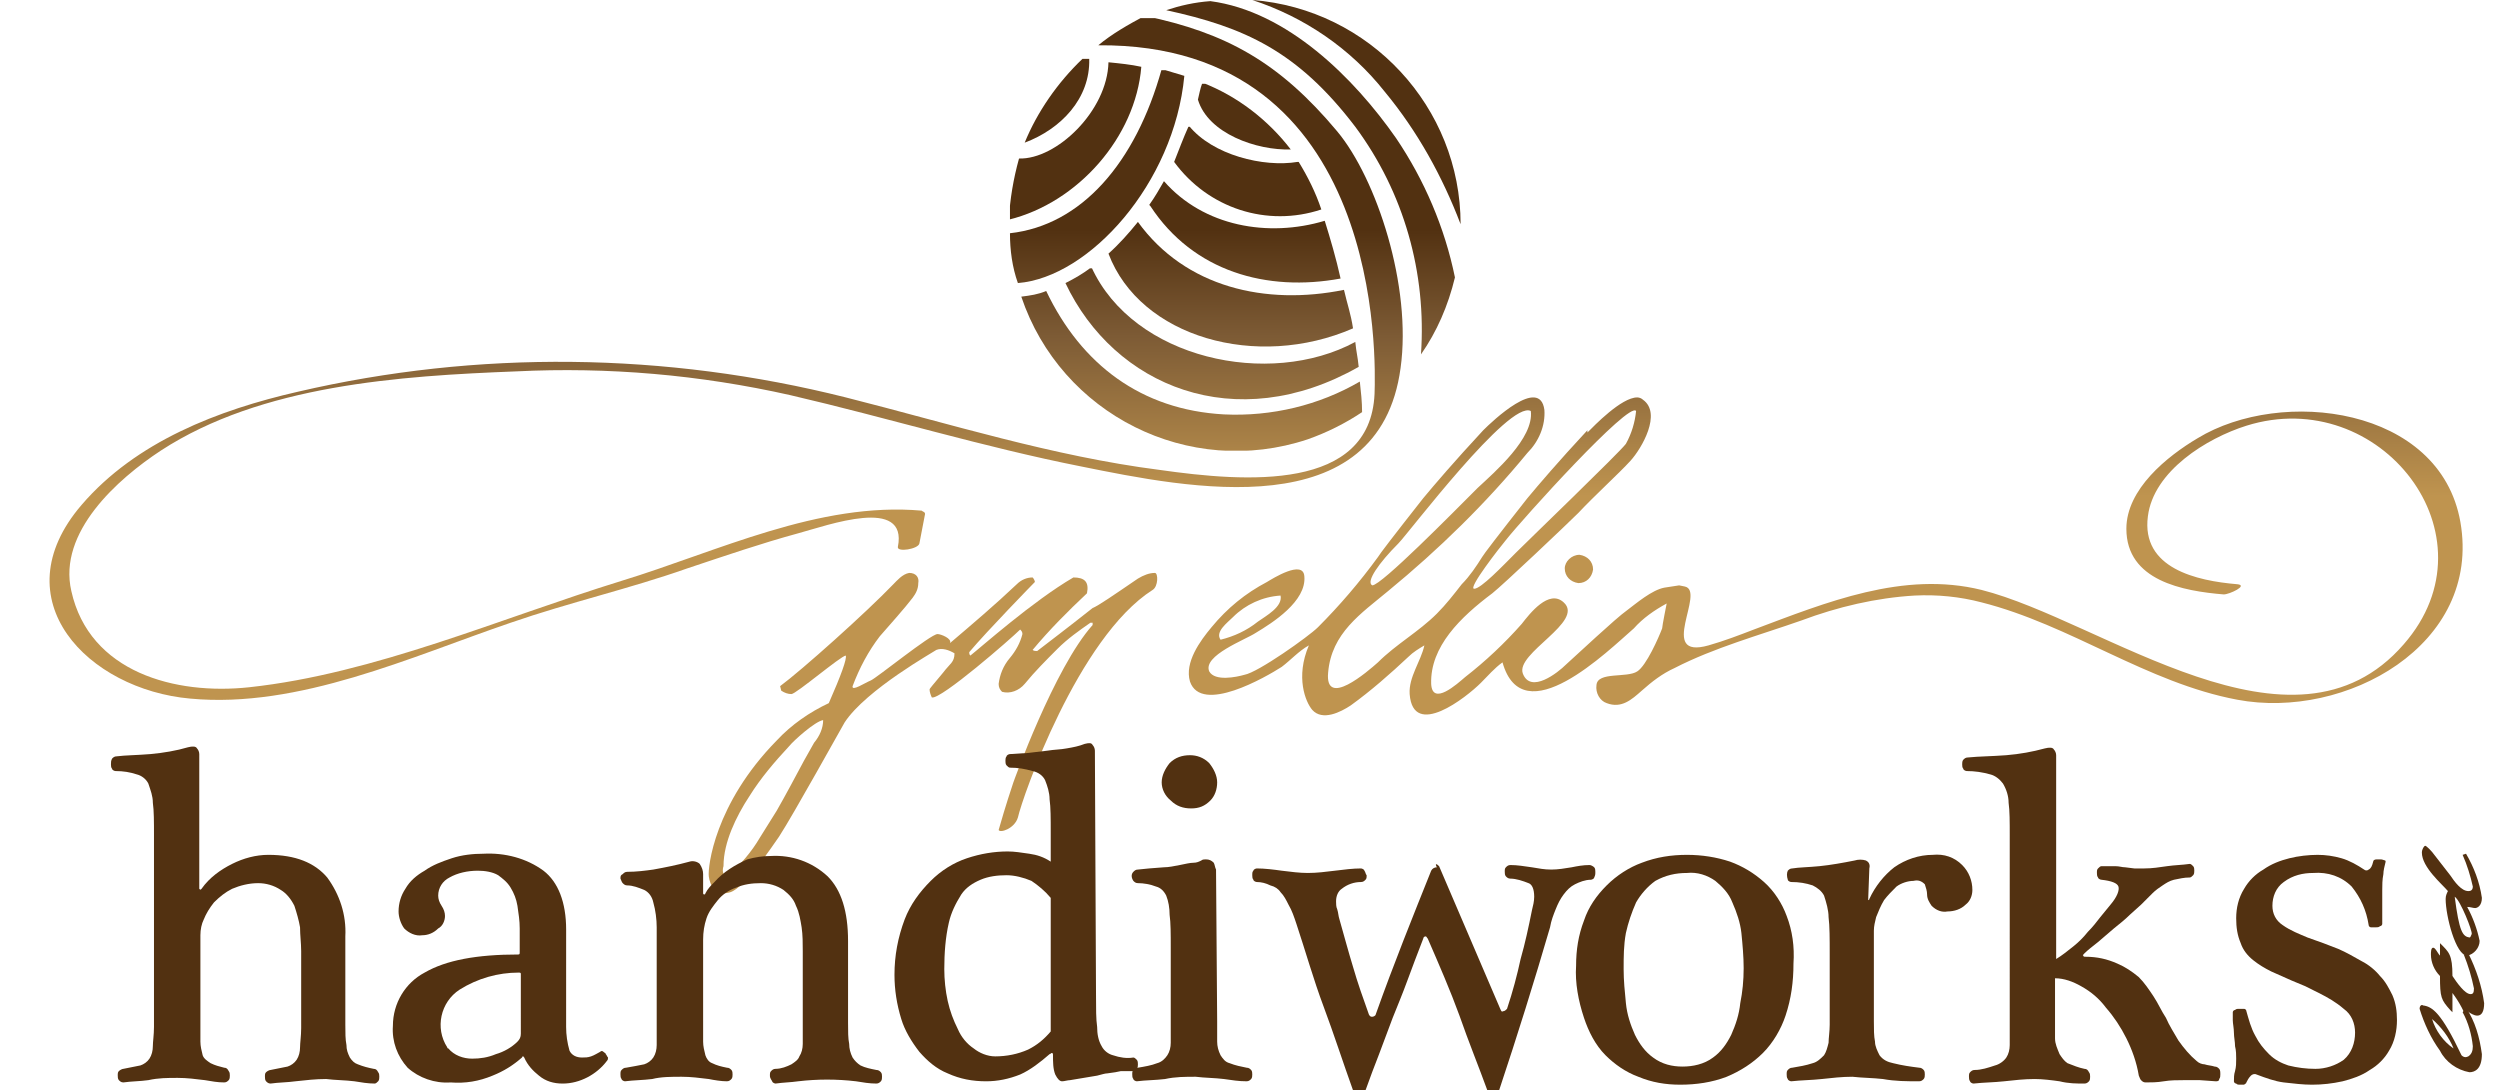 <?xml version="1.0" encoding="utf-8"?>
<!-- Generator: Adobe Illustrator 21.1.0, SVG Export Plug-In . SVG Version: 6.00 Build 0)  -->
<svg version="1.1" id="Layer_1" xmlns="http://www.w3.org/2000/svg" xmlns:xlink="http://www.w3.org/1999/xlink" x="0px" y="0px"
	 viewBox="0 0 220.8 96.3" style="enable-background:new 0 0 220.8 96.3;" xml:space="preserve">
<style type="text/css">
	.st0{clip-path:url(#SVGID_2_);}
	.st1{fill:url(#SVGID_3_);}
	.st2{clip-path:url(#SVGID_5_);}
	.st3{fill:url(#SVGID_6_);}
	.st4{clip-path:url(#SVGID_8_);}
	.st5{fill:url(#SVGID_9_);}
	.st6{clip-path:url(#SVGID_11_);}
	.st7{fill:url(#SVGID_12_);}
	.st8{clip-path:url(#SVGID_14_);}
	.st9{fill:url(#SVGID_15_);}
	.st10{clip-path:url(#SVGID_17_);}
	.st11{fill:url(#SVGID_18_);}
	.st12{clip-path:url(#SVGID_20_);}
	.st13{fill:url(#SVGID_21_);}
	.st14{clip-path:url(#SVGID_23_);}
	.st15{fill:url(#SVGID_24_);}
	.st16{clip-path:url(#SVGID_26_);}
	.st17{fill:url(#SVGID_27_);}
	.st18{clip-path:url(#SVGID_29_);}
	.st19{fill:url(#SVGID_30_);}
	.st20{clip-path:url(#SVGID_32_);}
	.st21{fill:url(#SVGID_33_);}
	.st22{clip-path:url(#SVGID_35_);}
	.st23{fill:url(#SVGID_36_);}
	.st24{clip-path:url(#SVGID_38_);}
	.st25{fill:url(#SVGID_39_);}
	.st26{clip-path:url(#SVGID_41_);}
	.st27{fill:url(#SVGID_42_);}
	.st28{clip-path:url(#SVGID_44_);}
	.st29{fill:url(#SVGID_45_);}
	.st30{fill:#523111;}
	.st31{clip-path:url(#SVGID_47_);}
	.st32{fill:#523010;}
</style>
<title>Asset 1</title>
<g id="Layer_2">
	<g id="Layer_1-2">
		<g>
			<defs>
				<path id="SVGID_1_" d="M105.8,8.8L105.8,8.8c0.9,3,5.2,4.5,8.2,4.4c-2-2.6-4.7-4.7-7.8-5.9C106,7.8,105.9,8.4,105.8,8.8"/>
			</defs>
			<clipPath id="SVGID_2_">
				<use xlink:href="#SVGID_1_"  style="overflow:visible;"/>
			</clipPath>
			<g class="st0">
				
					<linearGradient id="SVGID_3_" gradientUnits="userSpaceOnUse" x1="-766.578" y1="25.131" x2="-765.578" y2="25.131" gradientTransform="matrix(0 -24.8 24.8 0 -513.38 -18966.299)">
					<stop  offset="0" style="stop-color:#BF944F"/>
					<stop  offset="4.000000e-02" style="stop-color:#BF944F"/>
					<stop  offset="0.61" style="stop-color:#7D5B35"/>
					<stop  offset="0.99" style="stop-color:#523111"/>
					<stop  offset="1" style="stop-color:#523111"/>
				</linearGradient>
				<rect x="105.8" y="7.4" class="st1" width="8.2" height="6"/>
			</g>
		</g>
		<g>
			<defs>
				<path id="SVGID_4_" d="M101.5,18.1c0,0,0.1,0.1,0.1,0.1c3.8,5.8,10.3,7.6,16.8,6.4c-0.4-1.8-0.9-3.5-1.4-5.1
					c-5,1.5-10.7,0.5-14.2-3.5C102.4,16.7,102,17.4,101.5,18.1"/>
			</defs>
			<clipPath id="SVGID_5_">
				<use xlink:href="#SVGID_4_"  style="overflow:visible;"/>
			</clipPath>
			<g class="st2">
				
					<linearGradient id="SVGID_6_" gradientUnits="userSpaceOnUse" x1="-766.578" y1="25.135" x2="-765.578" y2="25.135" gradientTransform="matrix(0 -24.8 24.8 0 -513.38 -18966.299)">
					<stop  offset="0" style="stop-color:#BF944F"/>
					<stop  offset="4.000000e-02" style="stop-color:#BF944F"/>
					<stop  offset="0.61" style="stop-color:#7D5B35"/>
					<stop  offset="0.99" style="stop-color:#523111"/>
					<stop  offset="1" style="stop-color:#523111"/>
				</linearGradient>
				<rect x="101.5" y="16" class="st3" width="16.9" height="9.8"/>
			</g>
		</g>
		<g>
			<defs>
				<path id="SVGID_7_" d="M103.7,14.3c3,4.1,8.2,5.8,13,4.2c-0.5-1.5-1.2-2.9-2-4.2h-0.1c-3,0.5-7.5-0.6-9.6-3.2
					C104.5,12.2,104.1,13.3,103.7,14.3"/>
			</defs>
			<clipPath id="SVGID_8_">
				<use xlink:href="#SVGID_7_"  style="overflow:visible;"/>
			</clipPath>
			<g class="st4">
				
					<linearGradient id="SVGID_9_" gradientUnits="userSpaceOnUse" x1="-766.578" y1="25.143" x2="-765.578" y2="25.143" gradientTransform="matrix(0 -24.8 24.8 0 -513.38 -18966.299)">
					<stop  offset="0" style="stop-color:#BF944F"/>
					<stop  offset="4.000000e-02" style="stop-color:#BF944F"/>
					<stop  offset="0.61" style="stop-color:#7D5B35"/>
					<stop  offset="0.99" style="stop-color:#523111"/>
					<stop  offset="1" style="stop-color:#523111"/>
				</linearGradient>
				<rect x="103.7" y="11.2" class="st5" width="13" height="8.9"/>
			</g>
		</g>
		<g>
			<defs>
				<path id="SVGID_10_" d="M90.2,26.2c3.5,10.4,14.8,16.1,25.3,12.6c1.7-0.6,3.3-1.4,4.8-2.4c0-0.9-0.1-1.8-0.2-2.7
					c-3.6,2.1-7.8,3.1-12,2.9c-7.3-0.4-12.6-4.4-15.7-10.9C91.7,26,91,26.1,90.2,26.2"/>
			</defs>
			<clipPath id="SVGID_11_">
				<use xlink:href="#SVGID_10_"  style="overflow:visible;"/>
			</clipPath>
			<g class="st6">
				
					<linearGradient id="SVGID_12_" gradientUnits="userSpaceOnUse" x1="-766.578" y1="24.945" x2="-765.578" y2="24.945" gradientTransform="matrix(0 -24.8 24.8 0 -513.38 -18966.299)">
					<stop  offset="0" style="stop-color:#BF944F"/>
					<stop  offset="4.000000e-02" style="stop-color:#BF944F"/>
					<stop  offset="0.61" style="stop-color:#7D5B35"/>
					<stop  offset="0.99" style="stop-color:#523111"/>
					<stop  offset="1" style="stop-color:#523111"/>
				</linearGradient>
				<rect x="90.2" y="25.7" class="st7" width="30.1" height="14.1"/>
			</g>
		</g>
		<g>
			<defs>
				<path id="SVGID_13_" d="M89.2,20.6c0,1.5,0.2,3,0.7,4.4c6.3-0.5,13.8-8.8,14.7-18.3c-0.7-0.2-1.3-0.4-2-0.6
					C100.3,14.4,95.5,19.9,89.2,20.6"/>
			</defs>
			<clipPath id="SVGID_14_">
				<use xlink:href="#SVGID_13_"  style="overflow:visible;"/>
			</clipPath>
			<g class="st8">
				
					<linearGradient id="SVGID_15_" gradientUnits="userSpaceOnUse" x1="-766.578" y1="24.606" x2="-765.578" y2="24.606" gradientTransform="matrix(0 -24.8 24.8 0 -513.38 -18966.299)">
					<stop  offset="0" style="stop-color:#BF944F"/>
					<stop  offset="4.000000e-02" style="stop-color:#BF944F"/>
					<stop  offset="0.61" style="stop-color:#7D5B35"/>
					<stop  offset="0.99" style="stop-color:#523111"/>
					<stop  offset="1" style="stop-color:#523111"/>
				</linearGradient>
				<rect x="89.2" y="6.2" class="st9" width="15.4" height="18.9"/>
			</g>
		</g>
		<g>
			<defs>
				<path id="SVGID_16_" d="M90.5,12.6c3.2-1.2,5.8-3.9,5.7-7.4h-0.6C93.4,7.3,91.6,9.9,90.5,12.6"/>
			</defs>
			<clipPath id="SVGID_17_">
				<use xlink:href="#SVGID_16_"  style="overflow:visible;"/>
			</clipPath>
			<g class="st10">
				
					<linearGradient id="SVGID_18_" gradientUnits="userSpaceOnUse" x1="-766.578" y1="24.467" x2="-765.578" y2="24.467" gradientTransform="matrix(0 -24.8 24.8 0 -513.38 -18966.299)">
					<stop  offset="0" style="stop-color:#BF944F"/>
					<stop  offset="4.000000e-02" style="stop-color:#BF944F"/>
					<stop  offset="0.61" style="stop-color:#7D5B35"/>
					<stop  offset="0.99" style="stop-color:#523111"/>
					<stop  offset="1" style="stop-color:#523111"/>
				</linearGradient>
				<rect x="90.5" y="5.2" class="st11" width="5.8" height="7.4"/>
			</g>
		</g>
		<g>
			<defs>
				<path id="SVGID_19_" d="M90,14c-0.5,1.8-0.8,3.6-0.9,5.4c6.1-1.5,11.2-7.3,11.7-13.5l0,0c-0.9-0.2-1.9-0.3-2.9-0.4
					C97.8,9.8,93.3,14.1,90,14"/>
			</defs>
			<clipPath id="SVGID_20_">
				<use xlink:href="#SVGID_19_"  style="overflow:visible;"/>
			</clipPath>
			<g class="st12">
				
					<linearGradient id="SVGID_21_" gradientUnits="userSpaceOnUse" x1="-766.578" y1="24.532" x2="-765.578" y2="24.532" gradientTransform="matrix(0 -24.8 24.8 0 -513.38 -18966.299)">
					<stop  offset="0" style="stop-color:#BF944F"/>
					<stop  offset="4.000000e-02" style="stop-color:#BF944F"/>
					<stop  offset="0.61" style="stop-color:#7D5B35"/>
					<stop  offset="0.99" style="stop-color:#523111"/>
					<stop  offset="1" style="stop-color:#523111"/>
				</linearGradient>
				<rect x="89.2" y="5.4" class="st13" width="11.7" height="14"/>
			</g>
		</g>
		<g>
			<defs>
				<path id="SVGID_22_" d="M110.6,0c4.6,1.5,8.7,4.3,11.7,8.1c2.9,3.5,5.1,7.5,6.7,11.7C129,9.5,121,0.8,110.6,0z"/>
			</defs>
			<clipPath id="SVGID_23_">
				<use xlink:href="#SVGID_22_"  style="overflow:visible;"/>
			</clipPath>
			<g class="st14">
				
					<linearGradient id="SVGID_24_" gradientUnits="userSpaceOnUse" x1="-766.578" y1="25.532" x2="-765.578" y2="25.532" gradientTransform="matrix(0 -24.8 24.8 0 -513.38 -18966.299)">
					<stop  offset="0" style="stop-color:#BF944F"/>
					<stop  offset="4.000000e-02" style="stop-color:#BF944F"/>
					<stop  offset="0.61" style="stop-color:#7D5B35"/>
					<stop  offset="0.99" style="stop-color:#523111"/>
					<stop  offset="1" style="stop-color:#523111"/>
				</linearGradient>
				<rect x="110.6" class="st15" width="18.5" height="19.9"/>
			</g>
		</g>
		<g>
			<defs>
				<path id="SVGID_25_" d="M94.1,25c4.3,9.1,15,13.6,25.9,7.4c-0.1-1-0.2-1.2-0.3-2.2c-7.6,4.1-19.6,1.5-23.3-6.6
					C95.6,24.2,94.9,24.6,94.1,25"/>
			</defs>
			<clipPath id="SVGID_26_">
				<use xlink:href="#SVGID_25_"  style="overflow:visible;"/>
			</clipPath>
			<g class="st16">
				
					<linearGradient id="SVGID_27_" gradientUnits="userSpaceOnUse" x1="-766.578" y1="25.017" x2="-765.578" y2="25.017" gradientTransform="matrix(0 -24.8 24.8 0 -513.38 -18966.299)">
					<stop  offset="0" style="stop-color:#BF944F"/>
					<stop  offset="4.000000e-02" style="stop-color:#BF944F"/>
					<stop  offset="0.61" style="stop-color:#7D5B35"/>
					<stop  offset="0.99" style="stop-color:#523111"/>
					<stop  offset="1" style="stop-color:#523111"/>
				</linearGradient>
				<rect x="94.1" y="23.7" class="st17" width="25.9" height="15"/>
			</g>
		</g>
		<g>
			<defs>
				<path id="SVGID_28_" d="M97.9,22.4c2.8,7.4,13.1,10.3,21.6,6.6c-0.2-1.3-0.5-2.1-0.8-3.4c-6.9,1.4-14-0.2-18.2-6
					C99.7,20.6,98.8,21.6,97.9,22.4"/>
			</defs>
			<clipPath id="SVGID_29_">
				<use xlink:href="#SVGID_28_"  style="overflow:visible;"/>
			</clipPath>
			<g class="st18">
				
					<linearGradient id="SVGID_30_" gradientUnits="userSpaceOnUse" x1="-766.578" y1="25.083" x2="-765.578" y2="25.083" gradientTransform="matrix(0 -24.8 24.8 0 -513.38 -18966.299)">
					<stop  offset="0" style="stop-color:#BF944F"/>
					<stop  offset="4.000000e-02" style="stop-color:#BF944F"/>
					<stop  offset="0.61" style="stop-color:#7D5B35"/>
					<stop  offset="0.99" style="stop-color:#523111"/>
					<stop  offset="1" style="stop-color:#523111"/>
				</linearGradient>
				<rect x="97.9" y="19.6" class="st19" width="21.6" height="13.1"/>
			</g>
		</g>
		<g>
			<defs>
				<path id="SVGID_31_" d="M103,0.9c6.9,1.5,11.6,3.6,16.7,10.3c4.3,5.8,6.3,12.9,5.8,20.1c1.4-2,2.4-4.3,3-6.8
					c-0.9-4.4-2.7-8.6-5.2-12.3c-3.7-5.3-9.6-11.2-16.4-12.1C105.5,0.2,104.2,0.5,103,0.9"/>
			</defs>
			<clipPath id="SVGID_32_">
				<use xlink:href="#SVGID_31_"  style="overflow:visible;"/>
			</clipPath>
			<g class="st20">
				
					<linearGradient id="SVGID_33_" gradientUnits="userSpaceOnUse" x1="-766.578" y1="25.368" x2="-765.578" y2="25.368" gradientTransform="matrix(0 -24.8 24.8 0 -513.38 -18966.299)">
					<stop  offset="0" style="stop-color:#BF944F"/>
					<stop  offset="4.000000e-02" style="stop-color:#BF944F"/>
					<stop  offset="0.61" style="stop-color:#7D5B35"/>
					<stop  offset="0.99" style="stop-color:#523111"/>
					<stop  offset="1" style="stop-color:#523111"/>
				</linearGradient>
				<rect x="103" y="0.1" class="st21" width="25.5" height="31.2"/>
			</g>
		</g>
		<g>
			<defs>
				<path id="SVGID_34_" d="M97,4c25.3-0.2,24.5,28,24.4,30.8c-0.4,8.6-11.3,7.8-19,6.7c-9.4-1.2-18.6-4.1-27.7-6.4
					c-15.9-4-32.5-4.2-48.4-0.5c-7,1.6-14.3,4.4-19.1,10C0,53,7.8,60.9,16.8,61.7c9.6,0.9,19.5-3.7,28.3-6.7
					c5.2-1.8,10.5-3,15.6-4.8c3.3-1.1,6.5-2.2,9.8-3.1c2.6-0.7,9.7-3.3,8.8,1.2c-0.1,0.5,1.8,0.2,1.9-0.3l0.5-2.6
					c0-0.2-0.2-0.2-0.3-0.3c-9.1-0.8-18,3.6-26.5,6.2c-10.7,3.3-21.8,8.2-32.9,9.4c-6.5,0.7-14.1-1.3-15.7-8.5
					c-1.2-5.2,4.1-9.9,7.9-12.4c8.9-5.8,21.1-6.6,31.4-7c8.1-0.4,16.2,0.3,24.2,2.1c8.6,2,17.1,4.6,25.7,6.3
					c9.4,1.9,26.3,5.4,28.2-8.7c1-7.2-2.1-16.7-5.6-20.9c-5.1-6.1-9.8-8.7-17-10.2C99.6,2.2,98.2,3,97,4"/>
			</defs>
			<clipPath id="SVGID_35_">
				<use xlink:href="#SVGID_34_"  style="overflow:visible;"/>
			</clipPath>
			<g class="st22">
				
					<linearGradient id="SVGID_36_" gradientUnits="userSpaceOnUse" x1="-766.578" y1="23.212" x2="-765.578" y2="23.212" gradientTransform="matrix(0 -24.8 24.8 0 -513.38 -18966.299)">
					<stop  offset="0" style="stop-color:#BF944F"/>
					<stop  offset="4.000000e-02" style="stop-color:#BF944F"/>
					<stop  offset="0.61" style="stop-color:#7D5B35"/>
					<stop  offset="0.99" style="stop-color:#523111"/>
					<stop  offset="1" style="stop-color:#523111"/>
				</linearGradient>
				<rect y="1.6" class="st23" width="124.6" height="61"/>
			</g>
		</g>
		<g>
			<defs>
				<path id="SVGID_37_" d="M63.9,76.5c0-1.1,0.3-2.2,0.7-3.2c0.4-1,1-2.1,1.6-3c1-1.6,2.2-3,3.5-4.4c0.4-0.5,2.3-2.2,3-2.3
					c0,0.7-0.3,1.4-0.8,2c-0.3,0.5-0.6,1.1-0.9,1.6c-0.8,1.5-1.6,3-2.4,4.4c-0.5,0.8-1,1.6-1.5,2.4c-0.7,1.2-1.7,2.4-2.8,3.3
					c-0.1,0-0.1,0-0.2,0.1C63.8,77.2,63.8,76.8,63.9,76.5 M80.3,50.6c-0.6,0.1-1.1,0.7-1.4,1c-2.4,2.5-8.1,7.6-10,9L69,61
					c0.3,0.2,0.6,0.3,0.9,0.3c0.4,0,4.4-3.4,4.8-3.4c0.1,0.3-0.4,1.7-1.5,4.2c-1.7,0.8-3.3,1.9-4.6,3.3c-5.5,5.6-6.1,11.2-6,12
					s0.6,1.8,1.9,1.4c1.3-0.4,3.8-4.2,4.3-4.9c1.3-2,5.5-9.6,5.8-10.1c1.9-2.9,8-6.3,8.1-6.4c0.5-0.2,1.1,0,1.6,0.3
					c0,0.8-0.4,0.9-1,1.7c-0.9,1.1-1.2,1.4-1.2,1.5c0,0.2,0.1,0.5,0.2,0.7c0.8,0.2,7-5.2,7.8-6c0.1,0.1,0.2,0.2,0.2,0.4
					c-0.2,0.8-0.6,1.5-1.1,2.1c-0.6,0.7-0.9,1.5-1,2.3c0,0.3,0.1,0.5,0.3,0.7c0.7,0.2,1.5-0.1,2-0.7c0.9-1.1,1.9-2.1,2.9-3.1
					c0.9-0.9,1.9-1.6,2.9-2.3h0.2v0.2c-3.4,3.8-7,13.9-7,13.9c-0.7,2.1-1.1,3.5-1.3,4.2c0.1,0.3,1.4-0.1,1.7-1.1
					c0.4-1.8,5.3-15.9,11.9-20.1c0.5-0.3,0.5-1.5,0.2-1.5c-0.5,0-1,0.2-1.5,0.5c-2.2,1.5-3.5,2.4-4,2.6c-2.4,1.9-4,3.1-4.9,3.8
					c-0.1,0-0.3,0-0.4-0.1c1.5-1.8,3.1-3.4,4.8-5c0.2-1-0.2-1.4-1.2-1.4c-3.6,2.1-8.2,6.2-9.1,6.9c-0.1-0.1-0.1-0.2-0.1-0.3
					c1.6-1.9,5.7-6.1,5.8-6.2c0-0.1-0.1-0.3-0.2-0.4c-0.5,0-1,0.2-1.4,0.6c-1.9,1.8-3.9,3.5-5.9,5.2c0.2-0.4-0.8-0.8-1.1-0.8
					c-0.6,0-5.4,3.9-5.9,4.1s-1.7,1-1.6,0.5c0.6-1.6,1.4-3.1,2.4-4.4c0.7-0.8,2.3-2.6,2.9-3.4c0.3-0.4,0.5-0.8,0.5-1.3
					C81.2,51,80.9,50.6,80.3,50.6L80.3,50.6"/>
			</defs>
			<clipPath id="SVGID_38_">
				<use xlink:href="#SVGID_37_"  style="overflow:visible;"/>
			</clipPath>
			<g class="st24">
				
					<linearGradient id="SVGID_39_" gradientUnits="userSpaceOnUse" x1="-766.578" y1="24.026" x2="-765.578" y2="24.026" gradientTransform="matrix(0 -24.8 24.8 0 -513.38 -18966.299)">
					<stop  offset="0" style="stop-color:#BF944F"/>
					<stop  offset="4.000000e-02" style="stop-color:#BF944F"/>
					<stop  offset="0.61" style="stop-color:#7D5B35"/>
					<stop  offset="0.99" style="stop-color:#523111"/>
					<stop  offset="1" style="stop-color:#523111"/>
				</linearGradient>
				<rect x="62.5" y="50.6" class="st25" width="39.8" height="28.7"/>
			</g>
		</g>
		<g>
			<defs>
				<path id="SVGID_40_" d="M108.9,54.5c1.1-1.1,2.6-1.8,4.2-1.9c0.2,1-1.3,1.8-2,2.3c-1,0.8-2.1,1.3-3.3,1.6
					C107.3,55.8,108.4,55,108.9,54.5 M121.2,51.7c-0.6-0.3,0.6-2,2.3-3.7c0.9-0.9,9.8-12.7,11.7-11.7c0.3,2.4-3.2,5.4-4.7,6.8
					C128.3,45.3,122,51.7,121.2,51.7L121.2,51.7 M130.2,52c-0.6,0,2.3-3.7,2.8-4.3c1.5-1.9,10.9-12.3,11.5-11.4
					c-0.1,1-0.4,2-0.9,2.9c-0.6,0.8-8.5,8.4-9.7,9.6S130.8,52,130.2,52L130.2,52 M140.2,38c-2.6,2.8-4.3,4.8-5.3,6
					c-2.6,3.3-3.9,5-4,5.2c-0.5,0.8-1.1,1.7-1.8,2.4c-0.7,0.9-1.4,1.8-2.2,2.6c-1.6,1.6-3.6,2.7-5.2,4.3c-0.9,0.8-4.7,4.1-4.4,0.9
					c0.3-3.5,2.9-5.2,5.3-7.2c4.5-3.7,8.6-7.7,12.3-12.2c1-1,1.6-2.4,1.5-3.8c-0.4-3-4.6,1-5.4,1.8c-2.6,2.8-4.3,4.8-5.3,6
					c-2.6,3.3-3.9,5-4,5.2c-1.6,2.2-3.4,4.3-5.3,6.2c-0.8,0.8-5.3,4-6.5,4.2c-0.7,0.2-2.6,0.6-3.1-0.3c-0.6-1.4,3.2-2.8,4.1-3.4
					c1.5-0.9,4.5-2.8,4.3-5c-0.1-1.5-2.8,0.2-3.3,0.5c-1.9,1-3.5,2.3-4.9,4c-1,1.2-2.4,3.1-1.9,4.8c1,2.9,6.7-0.4,8.1-1.3
					c0.8-0.6,1.5-1.4,2.4-1.9c-1.2,2.8-0.3,5,0.3,5.7c0.9,1,2.5,0.2,3.4-0.4c1.8-1.3,3.5-2.8,5.1-4.3c0.4-0.4,0.9-0.7,1.4-1
					c-0.3,1.4-1.4,2.8-1.3,4.3c0.3,4,5,0.3,6.3-1c0.6-0.6,1.2-1.3,1.9-1.8c1.8,6.4,9.3-1,11.6-3c0.8-0.9,1.8-1.6,2.9-2.2
					c0,0-0.4,2-0.4,2.2c-0.3,0.8-1.4,3.3-2.2,3.8c-0.9,0.6-3.5,0-3.6,1.2c-0.1,0.7,0.3,1.4,0.9,1.6c1.3,0.5,2.2-0.3,3.1-1.1
					c0.9-0.8,1.8-1.5,2.9-2c3.5-1.8,7.5-2.9,11.2-4.2c3.2-1.2,6.6-2,10-2.2c2-0.1,4,0.1,5.9,0.6c7.9,2,14.6,7.1,22.6,8.6
					c9.5,1.8,21.6-4.8,19.7-15.7c-1.8-10.2-15.8-11.9-23.2-7.4c-2.7,1.6-6.3,4.5-6.3,8c0,4.6,5,5.5,8.6,5.8c0.5,0,2.2-0.8,1.2-0.9
					c-3.6-0.3-8.5-1.4-7.9-6c0.5-4,5.2-6.9,8.7-8c11.8-3.7,22.3,9.7,13.9,19.3c-9.8,11.3-26.6-2.1-37.3-4.8
					c-6.9-1.7-13.7,1.1-20.1,3.5c-1.3,0.5-2.6,1-4,1.4c-4.6,1.3-0.2-4.8-2.1-5.2l-0.5-0.1l-1.3,0.2c-1.1,0.2-2.5,1.4-3.3,2
					c-1,0.7-4.5,4-5.4,4.8c-0.7,0.7-3.1,2.6-3.8,0.8s5.5-4.6,3.6-6.3c-1.3-1.2-3,1-3.7,1.9c-1.5,1.7-3.2,3.3-5,4.7
					c-0.7,0.6-2.9,2.6-3,0.6c-0.1-3.3,2.6-5.9,5.4-8c0.9-0.7,6.7-6.2,7.6-7.1c1.4-1.5,3.6-3.5,4.6-4.6s2.8-4.2,1.1-5.4
					c-0.1-0.1-0.3-0.2-0.5-0.2c-1.4,0-3.8,2.5-4.4,3.1"/>
			</defs>
			<clipPath id="SVGID_41_">
				<use xlink:href="#SVGID_40_"  style="overflow:visible;"/>
			</clipPath>
			<g class="st26">
				
					<linearGradient id="SVGID_42_" gradientUnits="userSpaceOnUse" x1="-766.578" y1="27.258" x2="-765.578" y2="27.258" gradientTransform="matrix(0 -24.8 24.8 0 -513.38 -18966.299)">
					<stop  offset="0" style="stop-color:#BF944F"/>
					<stop  offset="4.000000e-02" style="stop-color:#BF944F"/>
					<stop  offset="0.61" style="stop-color:#7D5B35"/>
					<stop  offset="0.99" style="stop-color:#523111"/>
					<stop  offset="1" style="stop-color:#523111"/>
				</linearGradient>
				<rect x="104.5" y="33" class="st27" width="116.3" height="35"/>
			</g>
		</g>
		<g>
			<defs>
				<path id="SVGID_43_" d="M138.2,50.2c0,0.7,0.5,1.2,1.2,1.3c0.7,0,1.2-0.5,1.3-1.2c0-0.7-0.5-1.2-1.2-1.3c0,0,0,0,0,0
					C138.8,49,138.2,49.6,138.2,50.2"/>
			</defs>
			<clipPath id="SVGID_44_">
				<use xlink:href="#SVGID_43_"  style="overflow:visible;"/>
			</clipPath>
			<g class="st28">
				
					<linearGradient id="SVGID_45_" gradientUnits="userSpaceOnUse" x1="-766.578" y1="26.324" x2="-765.578" y2="26.324" gradientTransform="matrix(0 -24.8 24.8 0 -513.38 -18966.299)">
					<stop  offset="0" style="stop-color:#BF944F"/>
					<stop  offset="4.000000e-02" style="stop-color:#BF944F"/>
					<stop  offset="0.61" style="stop-color:#7D5B35"/>
					<stop  offset="0.99" style="stop-color:#523111"/>
					<stop  offset="1" style="stop-color:#523111"/>
				</linearGradient>
				<rect x="138.2" y="49" class="st29" width="2.5" height="2.5"/>
			</g>
		</g>
		<path class="st30" d="M17.6,78.5c0.1,0.1,0.1,0.1,0.2,0c0.7-1,1.7-1.7,2.7-2.2c1-0.5,2.1-0.8,3.2-0.8c2.4,0,4.1,0.7,5.2,2
			c1.1,1.5,1.7,3.3,1.6,5.2v7.8c0,0.7,0,1.3,0.1,1.8c0,0.4,0.1,0.7,0.3,1.1c0.2,0.3,0.4,0.5,0.7,0.6c0.5,0.2,0.9,0.3,1.4,0.4
			c0.2,0,0.3,0.1,0.4,0.3c0.1,0.1,0.1,0.3,0.1,0.4c0,0.1,0,0.3-0.1,0.4c-0.1,0.1-0.2,0.2-0.3,0.2c-0.6,0-1.2-0.1-1.8-0.2
			c-0.8-0.1-1.7-0.1-2.5-0.2c-0.9,0-1.8,0.1-2.7,0.2c-0.7,0.1-1.5,0.1-2.2,0.2c-0.2,0-0.3-0.1-0.4-0.2c-0.1-0.1-0.1-0.3-0.1-0.4
			c0-0.2,0-0.3,0.1-0.4c0.1-0.1,0.3-0.2,0.4-0.2c0.5-0.1,1-0.2,1.5-0.3c0.3-0.1,0.6-0.3,0.8-0.6c0.2-0.3,0.3-0.7,0.3-1.1
			c0-0.4,0.1-1,0.1-1.7V84c0-0.7-0.1-1.4-0.1-2.1c-0.1-0.6-0.3-1.3-0.5-1.9c-0.3-0.6-0.7-1.1-1.2-1.4c-0.6-0.4-1.3-0.6-2-0.6
			c-0.8,0-1.6,0.2-2.3,0.5c-0.6,0.3-1.1,0.7-1.6,1.2c-0.4,0.5-0.7,1-0.9,1.5c-0.2,0.4-0.3,0.9-0.3,1.4v7.5c0,0.8,0,1.4,0,1.9
			c0,0.4,0.1,0.8,0.2,1.2c0.1,0.3,0.4,0.5,0.7,0.7c0.4,0.2,0.8,0.3,1.2,0.4c0.2,0,0.3,0.1,0.4,0.3c0.1,0.1,0.1,0.3,0.1,0.4
			c0,0.1,0,0.3-0.1,0.4c-0.1,0.1-0.2,0.2-0.4,0.2c-0.6,0-1.1-0.1-1.7-0.2c-0.8-0.1-1.6-0.2-2.4-0.2c-0.9,0-1.7,0-2.6,0.2
			c-0.7,0.1-1.5,0.1-2.2,0.2c-0.2,0-0.3-0.1-0.4-0.2c-0.1-0.1-0.1-0.3-0.1-0.4c0-0.2,0-0.3,0.1-0.4c0.1-0.1,0.3-0.2,0.4-0.2
			c0.5-0.1,1-0.2,1.5-0.3c0.3-0.1,0.6-0.3,0.8-0.6c0.2-0.3,0.3-0.7,0.3-1.1c0-0.4,0.1-1,0.1-1.7V73.8c0-1.2,0-2.2-0.1-2.9
			c0-0.6-0.2-1.1-0.4-1.7c-0.2-0.4-0.6-0.7-1-0.8c-0.6-0.2-1.2-0.3-1.9-0.3c-0.1,0-0.3-0.1-0.3-0.2c-0.1-0.1-0.1-0.3-0.1-0.4
			c0-0.2,0-0.3,0.1-0.5c0.1-0.1,0.2-0.2,0.4-0.2c0.8-0.1,1.8-0.1,3-0.2c1.1-0.1,2.3-0.3,3.3-0.6c0.4-0.1,0.7-0.1,0.8,0.1
			c0.1,0.1,0.2,0.3,0.2,0.5L17.6,78.5z"/>
		<path class="st30" d="M46,86.6c0-0.2,0-0.4,0-0.6c0-0.1-0.1-0.1-0.2-0.1c-1.8,0-3.6,0.5-5.2,1.5c-1.7,1.1-2.2,3.4-1.1,5.1
			c0,0,0,0.1,0.1,0.1c0.5,0.6,1.3,0.9,2.1,0.9c0.7,0,1.4-0.1,2.1-0.4c0.7-0.2,1.4-0.6,1.9-1.1c0.2-0.2,0.3-0.4,0.3-0.7L46,86.6z
			 M50,90.7c0,0.7,0.1,1.4,0.3,2.1c0.2,0.4,0.6,0.6,1.1,0.6c0.3,0,0.5,0,0.8-0.1c0.3-0.1,0.6-0.3,0.8-0.4c0.1-0.1,0.2-0.1,0.3,0
			c0.1,0.1,0.2,0.1,0.2,0.2c0.1,0.1,0.1,0.2,0.2,0.3c0,0.1,0,0.2-0.1,0.3c-0.9,1.2-2.4,2-3.9,2c-0.8,0-1.5-0.2-2.1-0.7
			c-0.5-0.4-1-0.9-1.3-1.6c-0.1-0.1-0.1-0.2-0.2,0c-0.8,0.7-1.6,1.2-2.6,1.6c-1.2,0.5-2.4,0.7-3.7,0.6c-1.4,0.1-2.8-0.4-3.8-1.3
			c-0.9-1-1.4-2.3-1.3-3.7c0-2,1.1-3.8,2.8-4.7c1.9-1.1,4.6-1.6,8.3-1.6c0.1,0,0.1-0.1,0.1-0.2c0-0.3,0-0.7,0-1v-1.1
			c0-0.7-0.1-1.3-0.2-2c-0.1-0.6-0.3-1.1-0.6-1.6c-0.3-0.5-0.7-0.8-1.1-1.1c-0.5-0.3-1.2-0.4-1.8-0.4c-0.9,0-1.8,0.2-2.5,0.6
			c-0.6,0.3-1,0.9-1,1.6c0,0.3,0.1,0.6,0.3,0.9c0.2,0.3,0.3,0.6,0.3,0.9c0,0.4-0.2,0.9-0.6,1.1c-0.4,0.4-0.9,0.6-1.4,0.6
			c-0.6,0.1-1.2-0.2-1.6-0.6c-0.3-0.4-0.5-1-0.5-1.5c0-0.7,0.2-1.4,0.6-2c0.4-0.7,1-1.2,1.7-1.6c0.7-0.5,1.5-0.8,2.4-1.1
			c0.9-0.3,1.9-0.4,2.8-0.4c1.9-0.1,3.8,0.4,5.3,1.5c1.3,1,2,2.8,2,5.2L50,90.7z"/>
		<path class="st30" d="M62.1,90.2c0,0.7,0,1.3,0,1.8c0,0.4,0.1,0.8,0.2,1.2c0.1,0.3,0.3,0.6,0.6,0.7c0.4,0.2,0.8,0.3,1.3,0.4
			c0.2,0,0.3,0.1,0.4,0.2c0.1,0.1,0.1,0.3,0.1,0.4c0,0.1,0,0.3-0.1,0.4c-0.1,0.1-0.2,0.2-0.4,0.2c-0.5,0-1.1-0.1-1.6-0.2
			c-0.8-0.1-1.6-0.2-2.4-0.2c-0.9,0-1.8,0-2.6,0.2c-0.8,0.1-1.6,0.1-2.4,0.2c-0.1,0-0.3-0.1-0.3-0.2c-0.1-0.1-0.1-0.3-0.1-0.4
			c0-0.2,0-0.3,0.1-0.4c0.1-0.1,0.2-0.2,0.4-0.2c0.6-0.1,1.1-0.2,1.6-0.3c0.3-0.1,0.6-0.3,0.8-0.6c0.2-0.3,0.3-0.7,0.3-1.1
			c0-0.5,0-1,0-1.7v-5.3c0-1.4,0-2.5,0-3.4c0-0.7-0.1-1.5-0.3-2.2c-0.1-0.5-0.4-0.9-0.8-1.1c-0.5-0.2-1-0.4-1.5-0.4
			c-0.2,0-0.3-0.1-0.4-0.2c-0.1-0.1-0.1-0.2-0.2-0.4c0-0.2,0-0.3,0.2-0.4c0.1-0.1,0.2-0.2,0.4-0.2c0.8,0,1.6-0.1,2.3-0.2
			c1.1-0.2,2.1-0.4,3.2-0.7c0.3-0.1,0.7,0,0.9,0.2c0.2,0.3,0.3,0.6,0.3,0.9v1.7c0,0,0,0.1,0.1,0.1c0,0,0.1,0,0.1-0.1
			c0.2-0.4,0.5-0.7,0.8-1c0.8-0.9,1.8-1.5,2.9-2c0.7-0.2,1.4-0.3,2.1-0.3c1.8-0.1,3.6,0.5,5,1.8c1.2,1.2,1.8,3.1,1.8,5.7v7.2
			c0,0.8,0,1.4,0.1,1.9c0,0.4,0.1,0.8,0.3,1.2c0.2,0.3,0.4,0.5,0.7,0.7c0.4,0.2,0.9,0.3,1.4,0.4c0.2,0,0.3,0.1,0.4,0.2
			c0.1,0.1,0.1,0.3,0.1,0.4c0,0.1,0,0.3-0.1,0.4c-0.1,0.1-0.2,0.2-0.4,0.2c-0.6,0-1.2-0.1-1.8-0.2c-1.7-0.2-3.4-0.2-5.1,0
			c-0.7,0.1-1.3,0.1-2,0.2c-0.1,0-0.3-0.1-0.3-0.2C68,95.2,68,95.1,68,95c0-0.2,0-0.3,0.1-0.4c0.1-0.1,0.2-0.2,0.4-0.2
			c0.5,0,1-0.2,1.4-0.4c0.3-0.2,0.6-0.4,0.7-0.7c0.2-0.3,0.3-0.7,0.3-1.1c0-0.4,0-1,0-1.6V84c0-0.7,0-1.4-0.1-2.1
			c-0.1-0.6-0.2-1.3-0.5-1.9c-0.2-0.6-0.6-1-1.1-1.4c-0.6-0.4-1.3-0.6-2-0.6c-0.8,0-1.5,0.1-2.2,0.4c-0.6,0.2-1.2,0.6-1.6,1.1
			c-0.4,0.5-0.8,1-1,1.6c-0.2,0.6-0.3,1.2-0.3,1.9V90.2z"/>
		<path class="st30" d="M92.8,79.3c-0.5-0.6-1.1-1.1-1.7-1.5c-0.7-0.3-1.5-0.5-2.2-0.5c-0.8,0-1.6,0.1-2.3,0.4
			c-0.7,0.3-1.3,0.7-1.7,1.3c-0.5,0.8-0.9,1.6-1.1,2.5c-0.3,1.3-0.4,2.7-0.4,4.1c0,0.9,0.1,1.9,0.3,2.8c0.2,0.9,0.5,1.7,0.9,2.5
			c0.3,0.7,0.8,1.3,1.4,1.7c0.5,0.4,1.2,0.7,1.9,0.7c1,0,2-0.2,2.9-0.6c0.8-0.4,1.4-0.9,2-1.6L92.8,79.3z M96.8,87.9
			c0,1.2,0,2.1,0.1,2.8c0,0.6,0.1,1.2,0.4,1.7c0.2,0.4,0.6,0.7,1,0.8c0.6,0.2,1.2,0.3,1.8,0.2c0.1,0,0.2,0.1,0.3,0.2
			c0.1,0.1,0.1,0.3,0.1,0.4c0,0.1,0,0.3-0.1,0.4c0,0.1-0.2,0.2-0.3,0.2c-0.2,0-0.4,0-0.6,0H99l-0.5,0.1l-0.7,0.1
			c-0.2,0-0.5,0.1-0.9,0.2l-1.2,0.2l-1.2,0.2c-0.2,0-0.5,0.1-0.7,0.1c-0.2,0-0.4-0.2-0.6-0.6c-0.2-0.5-0.2-1.1-0.2-1.7
			c0-0.1,0-0.2-0.1-0.2c-0.1,0-0.1,0.1-0.2,0.1c-0.8,0.7-1.7,1.4-2.6,1.8c-1,0.4-2,0.6-3,0.6c-1.2,0-2.3-0.2-3.4-0.7
			c-1-0.4-1.8-1.1-2.5-1.9c-0.7-0.9-1.3-1.9-1.6-2.9c-0.4-1.3-0.6-2.6-0.6-3.9c0-1.7,0.3-3.3,0.9-4.9c0.5-1.3,1.3-2.4,2.3-3.4
			c0.9-0.9,2-1.6,3.2-2c1.2-0.4,2.4-0.6,3.6-0.6c0.6,0,1.2,0.1,1.9,0.2c0.7,0.1,1.3,0.3,1.9,0.7v-2.6c0-1.2,0-2.2-0.1-2.9
			c0-0.6-0.2-1.2-0.4-1.7c-0.2-0.4-0.6-0.7-1.1-0.8c-0.7-0.2-1.3-0.3-2-0.3c-0.1,0-0.2-0.1-0.3-0.2c-0.1-0.1-0.1-0.3-0.1-0.4
			c0-0.1,0-0.3,0.1-0.4c0-0.1,0.2-0.2,0.3-0.2l1.6-0.1l1.7-0.2c0.6-0.1,1.2-0.1,1.7-0.2c0.6-0.1,1.1-0.2,1.6-0.4
			c0.4-0.1,0.6-0.1,0.7,0.1c0.1,0.1,0.2,0.3,0.2,0.5L96.8,87.9z"/>
		<path class="st30" d="M105.2,71.4c-0.7,0-1.3-0.2-1.8-0.7c-0.5-0.4-0.8-1-0.8-1.6c0-0.6,0.3-1.2,0.7-1.7c0.5-0.5,1.1-0.7,1.8-0.7
			c0.6,0,1.2,0.2,1.7,0.7c0.4,0.5,0.7,1.1,0.7,1.7c0,0.6-0.2,1.2-0.6,1.6C106.4,71.2,105.9,71.4,105.2,71.4 M107.5,90.2
			c0,0.7,0,1.3,0,1.8c0,0.4,0.1,0.8,0.3,1.2c0.2,0.3,0.4,0.6,0.8,0.7c0.5,0.2,1,0.3,1.5,0.4c0.2,0,0.3,0.1,0.4,0.2
			c0.1,0.1,0.1,0.3,0.1,0.4c0,0.1,0,0.3-0.1,0.4c-0.1,0.1-0.2,0.2-0.4,0.2c-0.7,0-1.3-0.1-2-0.2c-0.8-0.1-1.7-0.1-2.5-0.2
			c-0.9,0-1.8,0-2.7,0.2c-0.8,0.1-1.7,0.1-2.5,0.2c-0.1,0-0.3-0.1-0.3-0.2c-0.1-0.1-0.1-0.3-0.1-0.4c0-0.2,0-0.3,0.1-0.4
			c0.1-0.1,0.2-0.2,0.4-0.2c0.6-0.1,1.2-0.2,1.7-0.4c0.4-0.1,0.7-0.4,0.9-0.7c0.2-0.3,0.3-0.7,0.3-1.1c0-0.4,0-1,0-1.6v-6.8
			c0-1.2,0-2.2-0.1-2.9c0-0.6-0.1-1.2-0.3-1.7c-0.2-0.4-0.5-0.7-0.9-0.8c-0.5-0.2-1.1-0.3-1.6-0.3c-0.2,0-0.3-0.1-0.4-0.2
			c-0.2-0.3-0.2-0.6,0-0.8c0.1-0.1,0.2-0.2,0.4-0.2l1-0.1l1.3-0.1c0.4,0,0.9-0.1,1.4-0.2s0.9-0.2,1.2-0.2c0.3,0,0.5-0.1,0.7-0.2
			c0.1-0.1,0.3-0.1,0.4-0.1c0.3,0,0.5,0.1,0.7,0.3c0.1,0.2,0.1,0.4,0.2,0.6L107.5,90.2z"/>
		<path class="st30" d="M127.1,76.5c0.9,2.1,1.8,4.2,2.7,6.3c0.9,2.1,1.8,4.2,2.7,6.3c0.1,0.2,0.1,0.3,0.3,0.2
			c0.1,0,0.2-0.1,0.3-0.2c0.5-1.5,0.9-3,1.2-4.4c0.4-1.4,0.7-2.8,1-4.3c0.1-0.4,0.2-0.8,0.2-1.2c0-0.7-0.2-1.1-0.5-1.2
			c-0.5-0.2-1.1-0.4-1.6-0.4c-0.2,0-0.3-0.1-0.4-0.2c-0.1-0.1-0.1-0.3-0.1-0.4c0-0.2,0-0.3,0.1-0.4c0.1-0.1,0.2-0.2,0.4-0.2
			c0.6,0,1.2,0.1,1.9,0.2c0.6,0.1,1.1,0.2,1.7,0.2c0.6,0,1.2-0.1,1.8-0.2c0.5-0.1,1-0.2,1.6-0.2c0.1,0,0.3,0.1,0.4,0.2
			c0.1,0.1,0.1,0.3,0.1,0.4c0,0.2,0,0.3-0.1,0.5c0,0.1-0.2,0.2-0.3,0.2c-0.5,0-1,0.2-1.4,0.4c-0.4,0.2-0.7,0.5-1,0.9
			c-0.3,0.4-0.5,0.8-0.7,1.3c-0.2,0.5-0.4,1-0.5,1.6c-1.4,4.8-2.9,9.6-4.5,14.4c-0.1,0.2-0.2,0.3-0.5,0.3s-0.5-0.1-0.5-0.2
			c-0.8-2.2-1.7-4.4-2.5-6.7c-0.8-2.2-1.8-4.5-2.8-6.8c-0.1-0.1-0.1-0.2-0.2-0.2s-0.2,0.1-0.2,0.2c-0.5,1.3-1,2.6-1.4,3.7
			s-0.9,2.3-1.3,3.3l-1.2,3.2c-0.4,1-0.8,2.1-1.2,3.2c-0.1,0.2-0.2,0.3-0.6,0.3c-0.3,0-0.5-0.1-0.5-0.3c-0.9-2.5-1.7-5-2.6-7.4
			s-1.6-4.9-2.4-7.3c-0.2-0.6-0.4-1.2-0.7-1.7c-0.2-0.4-0.4-0.8-0.7-1.1c-0.2-0.3-0.5-0.5-0.9-0.6c-0.4-0.2-0.8-0.3-1.2-0.3
			c-0.1,0-0.3-0.1-0.3-0.2c-0.1-0.1-0.1-0.3-0.1-0.4c0-0.2,0-0.3,0.1-0.4c0-0.1,0.2-0.2,0.3-0.2c0.7,0,1.5,0.1,2.2,0.2
			c0.8,0.1,1.6,0.2,2.3,0.2c0.8,0,1.6-0.1,2.4-0.2c0.8-0.1,1.6-0.2,2.3-0.2c0.1,0,0.3,0.1,0.3,0.2c0.1,0.1,0.1,0.3,0.2,0.4
			c0,0.2,0,0.3-0.1,0.4c-0.1,0.1-0.2,0.2-0.4,0.2c-0.6,0-1.2,0.2-1.7,0.6c-0.3,0.2-0.5,0.6-0.5,1.1c0,0.2,0,0.5,0.1,0.7
			c0.1,0.3,0.1,0.6,0.2,0.9c0.4,1.4,0.8,2.9,1.2,4.2c0.4,1.4,0.9,2.8,1.4,4.2c0.1,0.2,0.2,0.2,0.3,0.2c0.1,0,0.3-0.1,0.3-0.2
			c1.6-4.5,3.3-8.7,4.9-12.7c0.1-0.2,0.3-0.3,0.5-0.3C126.7,76.2,126.9,76.3,127.1,76.5"/>
		<path class="st30" d="M154,85.5c0-1-0.1-2.1-0.2-3.1c-0.1-0.9-0.4-1.8-0.8-2.7c-0.3-0.8-0.9-1.4-1.5-1.9c-0.7-0.5-1.6-0.8-2.5-0.7
			c-1,0-1.9,0.2-2.8,0.7c-0.7,0.5-1.3,1.2-1.7,1.9c-0.4,0.9-0.7,1.8-0.9,2.7c-0.2,1.1-0.2,2.1-0.2,3.2c0,1,0.1,2,0.2,3
			c0.1,1,0.4,1.9,0.8,2.8c0.4,0.8,0.9,1.5,1.6,2c0.8,0.6,1.7,0.8,2.6,0.8c0.9,0,1.9-0.2,2.7-0.8c0.7-0.5,1.2-1.2,1.6-2
			c0.4-0.9,0.7-1.8,0.8-2.8C153.9,87.6,154,86.6,154,85.5 M158.4,85.1c0,1.6-0.2,3.1-0.7,4.6c-0.4,1.2-1.1,2.4-2,3.3
			c-0.9,0.9-2,1.6-3.2,2.1c-1.3,0.5-2.7,0.7-4.1,0.7c-1.3,0-2.5-0.2-3.7-0.7c-1.1-0.4-2.1-1.1-2.9-1.9c-0.9-0.9-1.5-2.1-1.9-3.3
			c-0.5-1.5-0.8-3.1-0.7-4.6c0-1.4,0.2-2.7,0.7-4c0.4-1.2,1.1-2.2,2-3.1c0.9-0.9,2-1.6,3.1-2c1.3-0.5,2.6-0.7,4-0.7
			c1.3,0,2.6,0.2,3.8,0.6c1.1,0.4,2.1,1,3,1.8c0.9,0.8,1.6,1.9,2,3C158.3,82.2,158.5,83.6,158.4,85.1"/>
		<path class="st30" d="M165.5,90.2c0,0.7,0,1.3,0.1,1.8c0,0.4,0.2,0.8,0.4,1.2c0.3,0.4,0.7,0.6,1.2,0.7c0.8,0.2,1.5,0.3,2.3,0.4
			c0.2,0,0.3,0.1,0.4,0.2c0.1,0.1,0.1,0.3,0.1,0.4c0,0.1,0,0.3-0.1,0.4c-0.1,0.1-0.2,0.2-0.4,0.2c-1.1,0-2.1,0-3.2-0.2
			c-0.9-0.1-1.8-0.1-2.7-0.2c-0.9,0-1.8,0.1-2.7,0.2c-0.9,0.1-1.8,0.1-2.7,0.2c-0.1,0-0.3-0.1-0.3-0.2c-0.1-0.1-0.1-0.3-0.1-0.4
			c0-0.2,0-0.3,0.1-0.4c0.1-0.1,0.2-0.2,0.4-0.2c0.6-0.1,1.2-0.2,1.8-0.4c0.4-0.1,0.7-0.4,1-0.7c0.2-0.3,0.3-0.7,0.4-1.1
			c0-0.4,0.1-1,0.1-1.6v-6.2c0-1.4,0-2.5-0.1-3.3c0-0.6-0.2-1.3-0.4-1.9c-0.2-0.4-0.6-0.7-1-0.9c-0.6-0.2-1.2-0.3-1.9-0.3
			c-0.1,0-0.3-0.1-0.3-0.2c-0.1-0.3-0.1-0.6,0-0.8c0.1-0.1,0.2-0.2,0.4-0.2c0.6-0.1,1.4-0.1,2.4-0.2c1-0.1,2.1-0.3,3.1-0.5
			c0.3-0.1,0.7-0.1,1,0c0.2,0.1,0.4,0.3,0.3,0.7l-0.1,2.7c0,0.1,0,0.1,0,0.1s0.1,0,0.1-0.1c0.5-1.1,1.3-2.1,2.2-2.8
			c1-0.7,2.2-1.1,3.4-1.1c1-0.1,1.9,0.2,2.6,0.9c0.6,0.6,0.9,1.4,0.9,2.2c0,0.5-0.2,1-0.6,1.3c-0.4,0.4-1,0.6-1.6,0.6
			c-0.5,0.1-1-0.1-1.4-0.5c-0.2-0.3-0.4-0.6-0.4-1c0-0.3-0.1-0.6-0.2-0.9c-0.3-0.3-0.6-0.4-1-0.3c-0.5,0-1.1,0.2-1.5,0.5
			c-0.4,0.4-0.8,0.8-1.1,1.2c-0.3,0.5-0.5,1-0.7,1.5c-0.1,0.4-0.2,0.8-0.2,1.2L165.5,90.2z"/>
		<path class="st30" d="M195.7,95.5l-1.4-0.1c-0.5,0-1,0-1.5,0s-1.1,0-1.7,0.1s-1.1,0.1-1.6,0.1c-0.2,0-0.3-0.1-0.4-0.2
			c-0.1-0.1-0.1-0.2-0.2-0.4c-0.2-1.2-0.6-2.3-1.1-3.3c-0.5-1-1.1-1.9-1.8-2.7c-0.6-0.8-1.3-1.4-2.2-1.9c-0.7-0.4-1.5-0.7-2.3-0.7
			v3.3c0,0.8,0,1.5,0,2c0,0.5,0.2,0.9,0.4,1.4c0.2,0.3,0.4,0.6,0.7,0.8c0.5,0.2,1,0.4,1.5,0.5c0.2,0,0.3,0.1,0.4,0.3
			c0.1,0.1,0.1,0.3,0.1,0.4c0,0.1,0,0.3-0.1,0.4c-0.1,0.1-0.2,0.2-0.4,0.2c-0.7,0-1.4,0-2.2-0.2c-0.7-0.1-1.5-0.2-2.2-0.2
			c-0.9,0-1.8,0.1-2.7,0.2c-0.9,0.1-1.8,0.1-2.7,0.2c-0.1,0-0.3-0.1-0.3-0.2c-0.1-0.1-0.1-0.3-0.1-0.4c0-0.2,0-0.3,0.1-0.4
			c0.1-0.1,0.2-0.2,0.4-0.2c0.6,0,1.2-0.2,1.8-0.4c0.4-0.1,0.8-0.4,1-0.7c0.2-0.3,0.3-0.7,0.3-1.1c0-0.4,0-1,0-1.6V73.8
			c0-1.2,0-2.2-0.1-2.9c0-0.6-0.2-1.2-0.5-1.7c-0.3-0.4-0.7-0.7-1.1-0.8c-0.7-0.2-1.4-0.3-2.1-0.3c-0.1,0-0.3-0.1-0.3-0.2
			c-0.1-0.1-0.1-0.3-0.1-0.4c0-0.1,0-0.3,0.1-0.4c0.1-0.1,0.2-0.2,0.4-0.2c1-0.1,2.1-0.1,3.4-0.2c1.2-0.1,2.3-0.3,3.4-0.6
			c0.4-0.1,0.7-0.1,0.8,0.1c0.1,0.1,0.2,0.3,0.2,0.5v18c0.5-0.3,1-0.7,1.5-1.1c0.5-0.4,0.9-0.8,1.3-1.3c0.4-0.4,0.8-0.9,1.1-1.3
			l0.9-1.1c0.6-0.7,0.8-1.3,0.7-1.6s-0.6-0.5-1.5-0.6c-0.1,0-0.3-0.1-0.3-0.2c-0.1-0.1-0.1-0.3-0.1-0.4c0-0.2,0-0.3,0.1-0.4
			c0.1-0.1,0.2-0.2,0.3-0.2c0.4,0,0.8,0,1.2,0s0.6,0.1,0.9,0.1l0.8,0.1c0.3,0,0.6,0,0.9,0c0.7,0,1.3-0.1,2-0.2
			c0.7-0.1,1.3-0.1,2-0.2c0.1,0,0.2,0.1,0.3,0.2c0.1,0.1,0.1,0.3,0.1,0.4c0,0.1,0,0.3-0.1,0.4c-0.1,0.1-0.2,0.2-0.3,0.2
			c-0.5,0-0.9,0.1-1.4,0.2c-0.4,0.1-0.7,0.3-1,0.5c-0.3,0.2-0.6,0.4-0.9,0.7l-1,1l-1,0.9c-0.4,0.4-0.9,0.8-1.4,1.2l-1.4,1.2
			c-0.5,0.4-0.9,0.7-1.2,1c-0.1,0.1-0.2,0.2-0.1,0.2c0,0.1,0.1,0.1,0.2,0.1c1,0,1.9,0.2,2.8,0.6c0.7,0.3,1.3,0.7,1.9,1.2
			c0.5,0.5,0.9,1.1,1.3,1.7c0.4,0.6,0.7,1.3,1.1,1.9c0.3,0.7,0.7,1.3,1.1,2c0.5,0.7,1,1.3,1.6,1.8c0.2,0.2,0.5,0.3,0.7,0.3
			c0.3,0.1,0.6,0.1,0.9,0.2c0.2,0,0.3,0.1,0.4,0.2c0.1,0.1,0.1,0.3,0.1,0.5c0,0.1,0,0.3-0.1,0.4C196,95.5,195.8,95.5,195.7,95.5"/>
		<path class="st30" d="M210.7,76.1c-0.1,0.4-0.2,0.8-0.2,1.1c-0.1,0.5-0.1,1-0.1,1.4c0,0.5,0,1.1,0,1.7c0,0.6,0,1,0,1.3
			c0,0.1-0.1,0.2-0.2,0.2c-0.1,0.1-0.2,0.1-0.4,0.1c-0.1,0-0.3,0-0.4,0c-0.1,0-0.2-0.1-0.2-0.2c-0.2-1.3-0.7-2.4-1.5-3.4
			c-0.9-0.9-2.1-1.3-3.4-1.2c-0.9,0-1.8,0.2-2.6,0.8c-0.7,0.5-1,1.3-1,2.1c0,0.7,0.3,1.3,0.9,1.7c0.7,0.5,1.5,0.8,2.2,1.1l1.4,0.5
			l1.3,0.5c0.7,0.3,1.4,0.7,2.1,1.1c0.6,0.3,1.2,0.8,1.6,1.3c0.5,0.5,0.8,1.1,1.1,1.7c0.3,0.7,0.4,1.4,0.4,2.2
			c0,0.9-0.2,1.9-0.7,2.7c-0.4,0.7-1,1.3-1.7,1.7c-0.7,0.5-1.6,0.8-2.4,1c-0.9,0.2-1.8,0.3-2.7,0.3c-0.8,0-1.6-0.1-2.5-0.2
			c-0.8-0.1-1.6-0.4-2.4-0.7c-0.2-0.1-0.4,0-0.5,0.1c-0.2,0.2-0.3,0.4-0.4,0.6c0,0.1-0.1,0.1-0.2,0.2c-0.1,0-0.3,0-0.4,0
			c-0.1,0-0.2,0-0.3-0.1c-0.1,0-0.2-0.1-0.2-0.2c0-0.3,0-0.6,0.1-0.9c0.1-0.4,0.1-0.7,0.1-1.1c0-0.3,0-0.7-0.1-1.1
			c0-0.4-0.1-0.8-0.1-1.2s-0.1-0.8-0.1-1.1s0-0.5,0-0.7c0-0.1,0.1-0.2,0.2-0.2c0.1-0.1,0.2-0.1,0.4-0.1c0.1,0,0.3,0,0.4,0
			c0.1,0,0.2,0.1,0.2,0.2c0.2,0.7,0.4,1.5,0.8,2.2c0.3,0.6,0.7,1.1,1.2,1.6c0.5,0.5,1.1,0.8,1.7,1c0.8,0.2,1.6,0.3,2.4,0.3
			c0.9,0,1.8-0.3,2.5-0.8c0.7-0.6,1-1.5,1-2.4c0-0.8-0.3-1.6-1-2.1c-0.7-0.6-1.4-1-2.2-1.4l-1.2-0.6l-1.2-0.5l-1.8-0.8
			c-0.6-0.3-1.1-0.6-1.6-1c-0.5-0.4-0.9-0.9-1.1-1.5c-0.3-0.7-0.4-1.4-0.4-2.2c0-0.9,0.2-1.8,0.7-2.6c0.4-0.7,1-1.3,1.7-1.7
			c0.7-0.5,1.5-0.8,2.3-1c0.8-0.2,1.7-0.3,2.5-0.3c0.7,0,1.4,0.1,2.1,0.3c0.7,0.2,1.4,0.6,2,1c0.1,0.1,0.3,0.1,0.4,0
			c0.2-0.1,0.3-0.3,0.4-0.7c0-0.1,0.1-0.2,0.3-0.2c0.1,0,0.3,0,0.4,0c0.1,0,0.3,0.1,0.4,0.1C210.6,76,210.7,76,210.7,76.1"/>
		<g>
			<defs>
				<rect id="SVGID_46_" x="213.7" y="74.7" width="5.7" height="20"/>
			</defs>
			<clipPath id="SVGID_47_">
				<use xlink:href="#SVGID_46_"  style="overflow:visible;"/>
			</clipPath>
			<g class="st31">
				<path class="st32" d="M216.7,92.6c-0.4-1-1.1-1.9-1.9-2.6C215.1,91,215.8,92,216.7,92.6L216.7,92.6z M217.8,89
					c0.8,1.2,1.2,2.6,1.4,4.1c0,1.3-0.6,1.6-1.1,1.6c-1.1-0.2-2.1-0.9-2.6-1.9c-0.8-1.1-1.4-2.4-1.8-3.7c0-0.3,0.2-0.4,0.3-0.3
					c0.8,0.1,1.6,0.6,3.4,4.4c0.2,0.2,0.4,0.2,0.6,0.1c0.3-0.2,0.4-0.5,0.4-0.9c-0.1-1-0.4-2.1-0.9-3L217.8,89z"/>
				<path class="st32" d="M215.5,83.3c0.8,0.8,1.1,1,1.1,2.9c0.4,0.6,1.1,1.6,1.6,1.6c0.2,0,0.3-0.1,0.3-0.5c-0.2-1-0.5-2-0.9-3
					l0.4-0.1c0.7,1.4,1.2,2.9,1.4,4.4c0,0.7-0.2,1.1-0.6,1.1c-0.3,0-0.6-0.2-0.9-0.4l0,0l0.4,0.9l-0.3,0.2c-0.3-1-0.8-1.9-1.4-2.7
					c0,0.6,0,1.1,0,1.7l-0.2-0.2c-0.8-0.9-0.9-1.1-0.9-3c-0.5-0.5-0.8-1.2-0.8-1.9c0-0.2,0-0.6,0.2-0.6s0.4,0.5,0.6,0.7L215.5,83.3z
					"/>
				<path class="st32" d="M218.1,82.8c0.1,0,0.1-0.1,0.2-0.3s-1-3-1.5-3.3C217.2,82.3,217.5,82.7,218.1,82.8 M216.4,77.3
					c0.4,0.6,1,1.4,1.6,1.4c0.1,0,0.4,0,0.4-0.4c-0.2-0.9-0.5-1.9-0.9-2.8l0.3-0.1c0.7,1.2,1.2,2.5,1.4,3.9c0,0.7-0.4,0.9-0.6,0.9
					c-0.2,0-0.4-0.1-0.7-0.1c0.5,0.9,0.9,2,1.1,3c0,0.6-0.5,1.2-1.1,1.3c-1,0-1.9-3.5-1.9-5c0-0.3,0.1-0.5,0.2-0.7
					c-0.5-0.6-2.3-2.1-2.3-3.4c0-0.3,0.2-0.6,0.3-0.6s0.6,0.5,0.8,0.8L216.4,77.3z"/>
			</g>
		</g>
	</g>
</g>
</svg>
